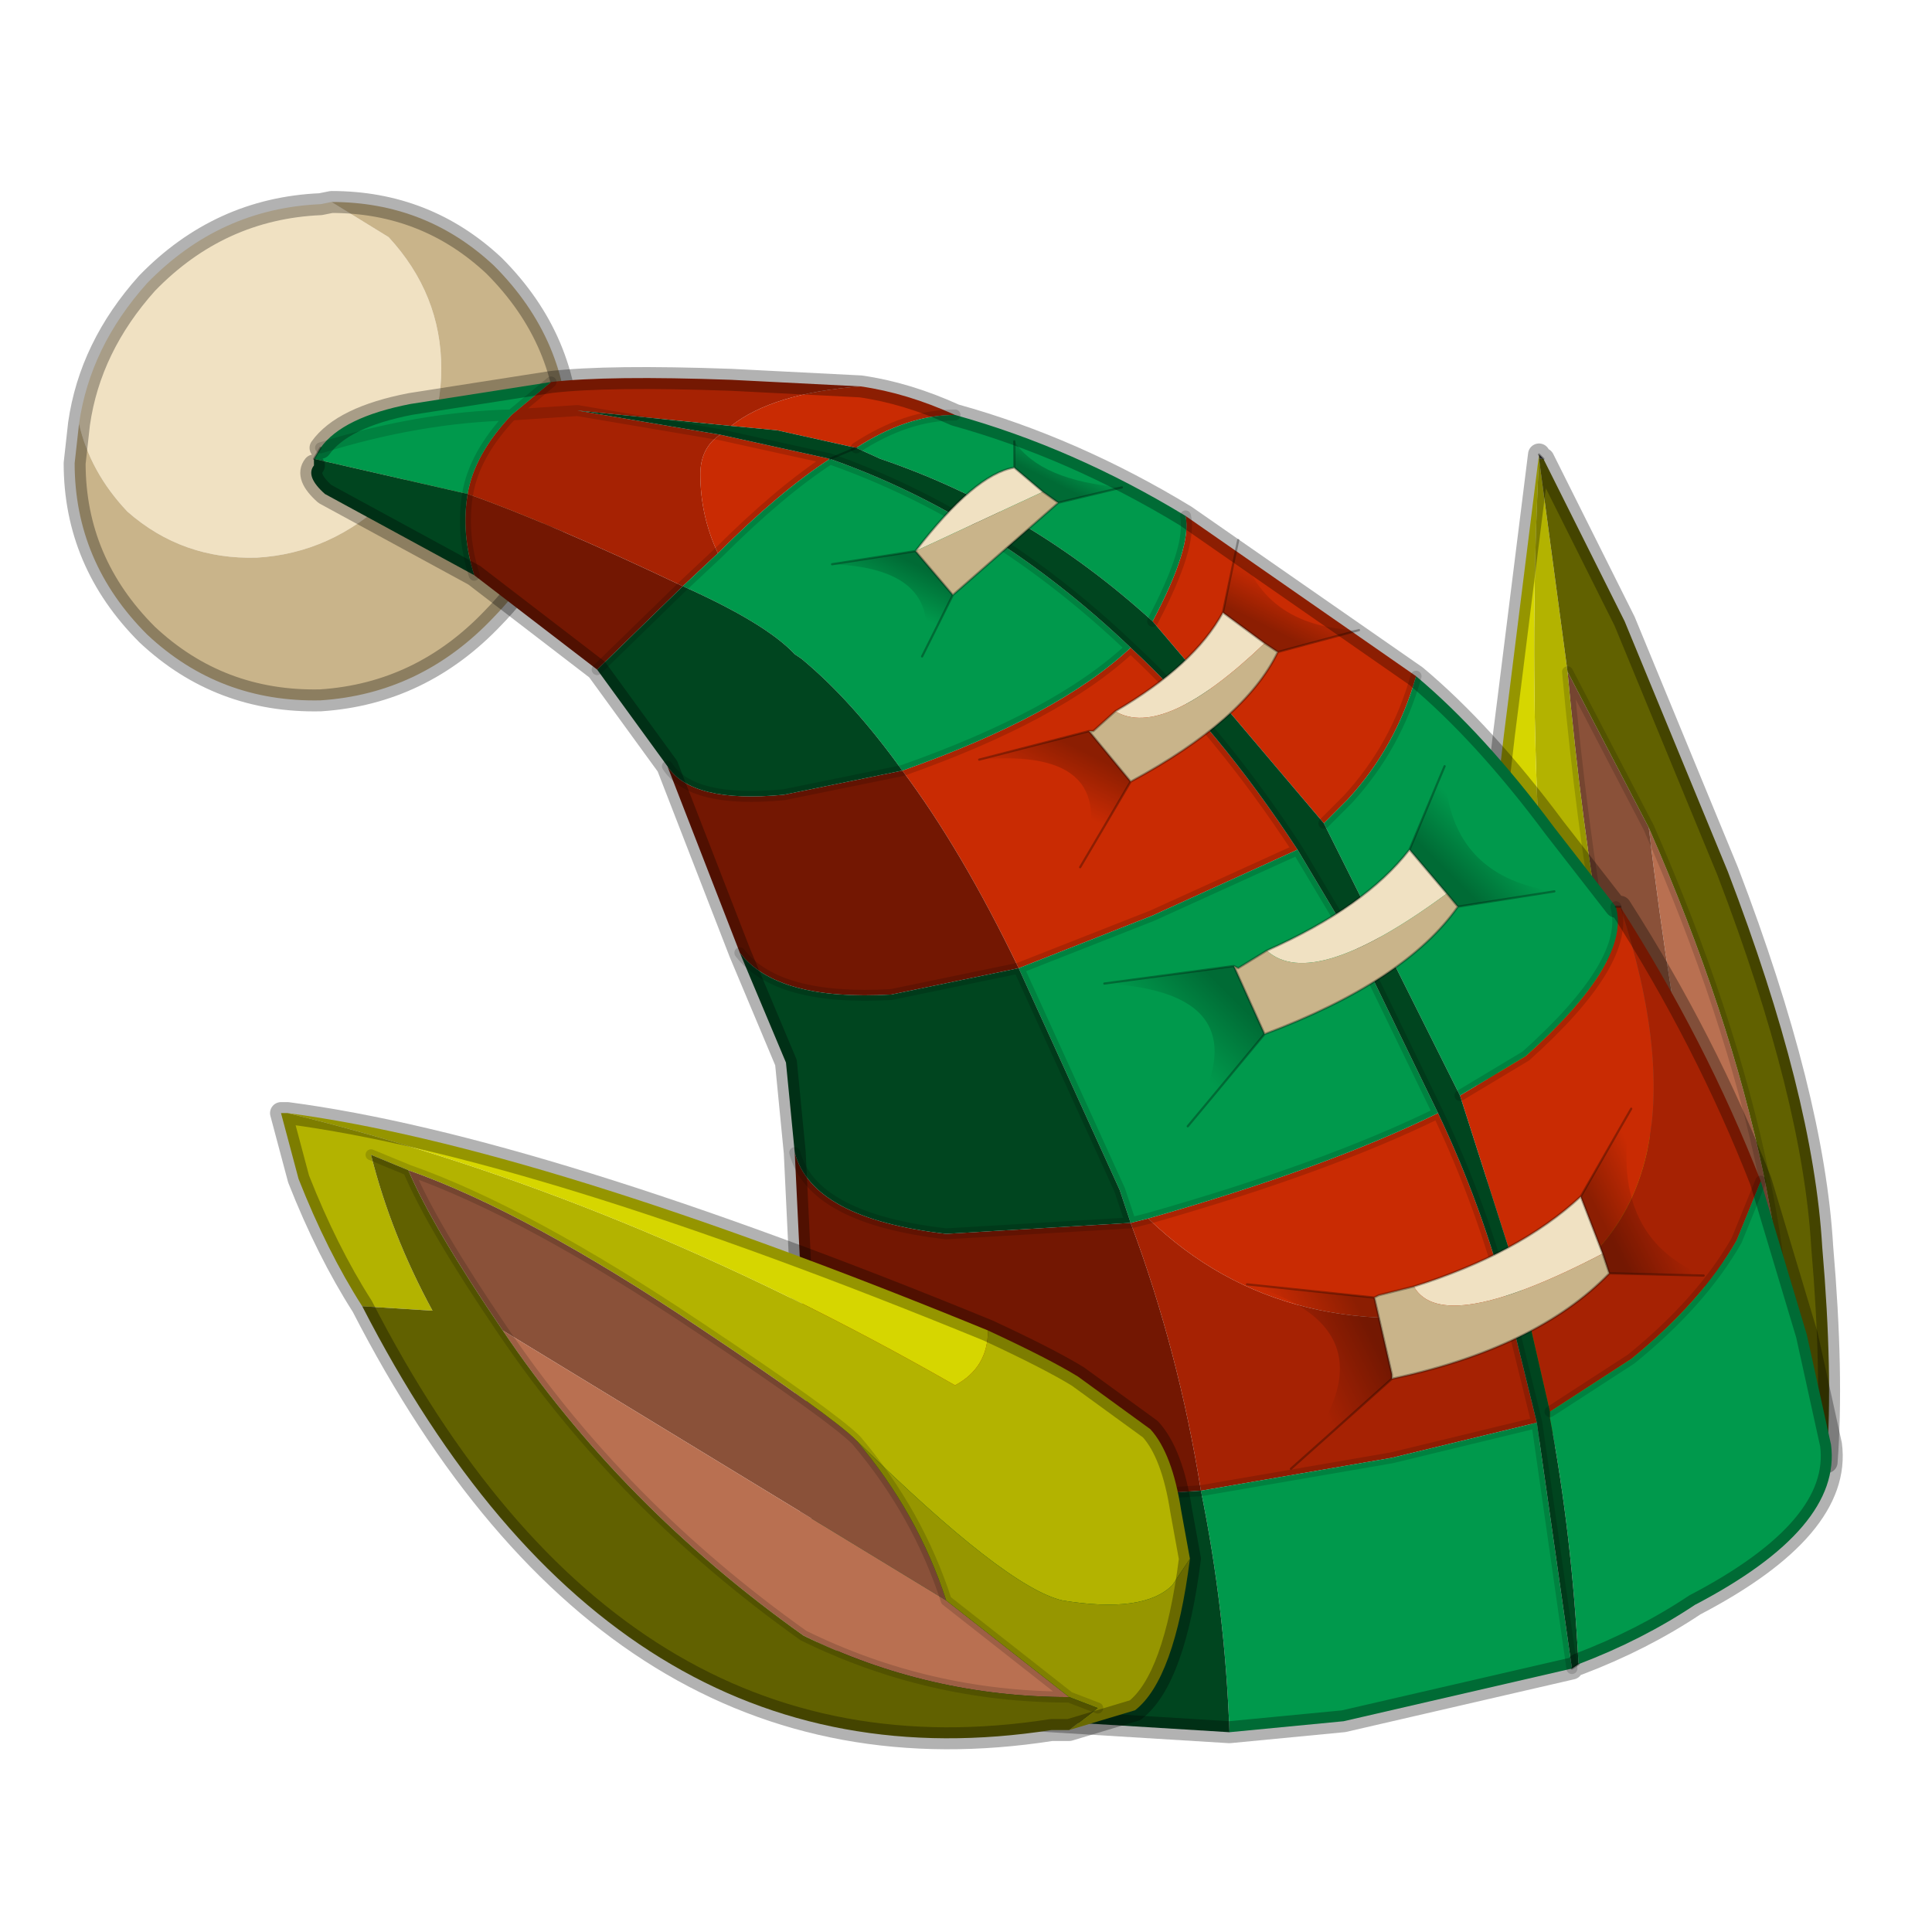 <?xml version="1.0" encoding="UTF-8" standalone="no"?>
<svg xmlns:xlink="http://www.w3.org/1999/xlink" height="440.0px" width="440.0px" xmlns="http://www.w3.org/2000/svg">
  <g transform="matrix(10.0, 0.0, 0.0, 10.0, 0.0, 0.0)">
    <use height="44.0" transform="matrix(1.0, 0.0, 0.0, 1.0, 0.0, 0.0)" width="44.0" xlink:href="#shape0"/>
  </g>
  <defs>
    <g id="shape0" transform="matrix(1.0, 0.0, 0.0, 1.0, 0.0, 0.0)">
      <path d="M44.0 44.0 L0.0 44.0 0.0 0.0 44.0 0.0 44.0 44.0" fill="#43adca" fill-opacity="0.0" fill-rule="evenodd" stroke="none"/>
      <path d="M1.8 9.65 Q2.05 7.9 3.35 6.45 5.0 4.75 7.3 4.65 L7.55 4.6 8.85 5.4 Q10.05 6.7 10.05 8.4 10.05 10.05 8.85 11.35 7.55 12.6 5.85 12.7 4.15 12.75 2.9 11.65 2.05 10.75 1.8 9.65" fill="#f0e1c2" fill-rule="evenodd" stroke="none"/>
      <path d="M7.55 4.6 Q9.7 4.6 11.25 6.05 12.95 7.75 12.95 10.05 12.95 12.3 11.25 14.05 9.6 15.8 7.3 15.95 5.0 16.0 3.35 14.45 1.7 12.8 1.7 10.55 L1.8 9.65 Q2.05 10.75 2.9 11.65 4.15 12.75 5.85 12.7 7.55 12.6 8.85 11.35 10.05 10.05 10.05 8.4 10.05 6.7 8.85 5.4 L7.55 4.6" fill="#c9b48a" fill-rule="evenodd" stroke="none"/>
      <path d="M1.8 9.65 Q2.05 7.9 3.35 6.45 5.0 4.75 7.3 4.65 L7.55 4.6 Q9.7 4.6 11.25 6.05 12.95 7.75 12.95 10.05 12.95 12.3 11.25 14.05 9.6 15.8 7.3 15.95 5.0 16.0 3.35 14.45 1.7 12.8 1.7 10.55 L1.8 9.65 Z" fill="none" stroke="#000000" stroke-linecap="round" stroke-linejoin="round" stroke-opacity="0.302" stroke-width="0.5"/>
      <path d="M37.55 18.85 Q41.25 27.3 40.6 33.5 L40.5 33.6 Q38.45 26.45 37.55 18.85" fill="#b97051" fill-rule="evenodd" stroke="none"/>
      <path d="M35.7 15.3 L37.55 18.85 Q38.45 26.45 40.5 33.6 L38.5 33.85 Q39.8 32.15 39.6 31.45 L37.65 26.1 Q36.35 22.35 35.7 15.3" fill="#8a5139" fill-rule="evenodd" stroke="none"/>
      <path d="M35.05 10.45 L35.05 10.35 35.15 10.45 35.05 10.45" fill="#444444" fill-rule="evenodd" stroke="none"/>
      <path d="M34.05 26.5 Q34.85 26.9 35.7 26.1 34.65 18.3 35.05 10.45 L35.7 15.3 Q36.35 22.35 37.65 26.1 L39.6 31.45 Q39.8 32.15 38.5 33.85 37.95 33.85 36.55 33.2 L35.15 32.55 34.05 26.5" fill="#b3b300" fill-rule="evenodd" stroke="none"/>
      <path d="M35.05 10.35 L35.05 10.45 Q34.65 18.3 35.7 26.1 34.85 26.9 34.05 26.5 33.5 22.4 34.35 15.95 L35.05 10.35" fill="#d6d600" fill-rule="evenodd" stroke="none"/>
      <path d="M35.05 10.45 L35.15 10.45 37.0 14.15 39.35 19.85 Q41.3 24.95 41.5 28.4 41.75 31.3 41.6 33.3 L40.6 33.5 Q41.25 27.3 37.55 18.85 L35.7 15.3 35.05 10.45" fill="#616100" fill-rule="evenodd" stroke="none"/>
      <path d="M35.15 10.45 L35.05 10.35" fill="none" stroke="#000000" stroke-linecap="round" stroke-linejoin="round" stroke-opacity="0.302" stroke-width="0.05"/>
      <path d="M35.05 10.35 L34.35 15.95 Q33.5 22.4 34.05 26.5 L35.15 32.55 36.55 33.2 Q37.95 33.85 38.5 33.85 M40.6 33.5 L41.6 33.3 Q41.75 31.3 41.5 28.4 41.3 24.95 39.35 19.85 L37.0 14.15 35.15 10.45 M40.5 33.6 L38.5 33.85" fill="none" stroke="#000000" stroke-linecap="round" stroke-linejoin="round" stroke-opacity="0.302" stroke-width="0.5"/>
      <path d="M35.7 15.3 L37.55 18.85 Q41.25 27.3 40.6 33.5 M39.6 31.45 L37.65 26.1 Q36.35 22.35 35.7 15.3" fill="none" stroke="#000000" stroke-linecap="round" stroke-linejoin="round" stroke-opacity="0.153" stroke-width="0.25"/>
      <path d="M19.6 8.8 Q20.65 8.95 21.75 9.45 20.65 9.45 19.5 10.2 L17.7 9.8 16.65 9.7 Q17.6 8.95 19.6 8.8 M27.0 11.75 L32.25 15.4 Q31.8 17.0 30.7 18.2 L30.15 18.75 26.25 14.15 Q27.15 12.45 27.0 11.75 M36.8 20.65 L36.9 20.65 Q39.15 27.5 34.75 29.65 L33.25 24.95 34.75 24.05 Q37.15 21.9 36.8 20.65 M16.35 12.6 Q15.95 11.75 15.95 10.8 15.95 10.2 16.4 9.9 L18.9 10.45 Q17.75 11.2 16.35 12.6 M34.35 29.75 Q29.3 30.8 26.15 27.75 30.2 26.6 32.75 25.35 33.75 27.45 34.35 29.75 M29.55 19.35 L26.25 20.85 23.2 22.05 Q21.9 19.35 20.55 17.55 24.1 16.3 25.75 14.75 27.75 16.6 29.55 19.35" fill="#c92b03" fill-rule="evenodd" stroke="none"/>
      <path d="M12.55 8.7 Q13.85 8.55 16.65 8.65 L19.6 8.8 Q17.6 8.95 16.65 9.7 L13.15 9.35 11.65 9.45 13.15 9.35 16.4 9.9 Q15.95 10.2 15.95 10.8 15.95 11.75 16.35 12.6 L15.55 13.35 Q12.5 11.9 10.65 11.25 10.8 10.35 11.65 9.45 L12.55 8.7 M36.9 20.65 Q38.85 23.7 40.1 26.9 L39.55 28.25 Q38.75 29.65 37.15 30.95 L35.3 32.15 34.75 29.75 34.75 29.65 Q39.15 27.5 36.9 20.65 M35.0 32.4 L31.7 33.2 27.35 33.95 Q26.85 30.8 25.75 27.85 L26.15 27.75 Q29.3 30.8 34.35 29.75 L35.0 32.4" fill="#a62203" fill-rule="evenodd" stroke="none"/>
      <path d="M18.35 31.45 L18.1 26.25 Q18.5 27.75 21.55 28.1 L25.75 27.85 Q26.85 30.8 27.35 33.95 23.45 34.25 20.8 33.3 18.75 32.55 18.35 31.45 M16.85 21.7 L15.2 17.45 Q15.75 18.3 17.85 18.1 L20.55 17.55 Q21.9 19.35 23.2 22.05 L20.3 22.65 Q17.7 22.8 16.85 21.7 M13.6 15.25 L10.8 13.1 Q10.5 12.15 10.65 11.25 12.5 11.9 15.55 13.35 L13.6 15.25" fill="#731702" fill-rule="evenodd" stroke="none"/>
      <path d="M7.3 10.2 Q7.8 9.5 9.35 9.2 L12.55 8.7 11.65 9.45 Q9.55 9.5 7.3 10.2 9.55 9.5 11.65 9.45 10.8 10.35 10.65 11.25 L7.15 10.45 7.3 10.2 M21.75 9.45 Q24.45 10.2 27.0 11.75 27.15 12.45 26.25 14.15 23.45 11.6 20.05 10.45 L19.5 10.2 Q20.65 9.45 21.75 9.45 M32.25 15.4 Q33.8 16.7 35.4 18.85 L36.8 20.65 Q37.15 21.9 34.75 24.05 L33.25 24.95 30.15 18.75 30.7 18.2 Q31.8 17.0 32.25 15.4 M40.1 26.9 L41.15 30.4 41.7 32.9 Q41.95 34.8 38.6 36.55 37.4 37.35 35.95 37.9 35.8 34.95 35.3 32.3 L35.3 32.15 37.15 30.95 Q38.75 29.65 39.55 28.25 L40.1 26.9 M35.8 38.0 L30.6 39.2 28.0 39.45 Q27.9 36.65 27.35 33.95 L31.7 33.2 35.0 32.4 35.8 38.0 M15.55 13.35 L16.35 12.6 Q17.75 11.2 18.9 10.45 22.6 11.75 25.75 14.75 24.1 16.3 20.55 17.55 19.4 15.95 18.25 15.0 L18.1 14.9 Q17.45 14.2 15.55 13.35 M26.15 27.75 L25.75 27.85 25.5 27.1 23.2 22.05 26.25 20.85 29.55 19.35 31.1 21.95 32.75 25.35 Q30.2 26.6 26.15 27.75" fill="#00994c" fill-rule="evenodd" stroke="none"/>
      <path d="M35.95 37.9 L35.8 38.0 35.0 32.4 34.35 29.75 Q33.75 27.45 32.75 25.35 L31.1 21.95 29.55 19.35 Q27.75 16.6 25.75 14.75 22.6 11.75 18.9 10.45 L16.4 9.9 13.15 9.35 16.65 9.7 17.7 9.8 19.5 10.2 20.05 10.45 Q23.45 11.6 26.25 14.15 L30.15 18.75 33.25 24.95 34.75 29.65 34.75 29.75 35.3 32.15 35.3 32.3 Q35.8 34.95 35.95 37.9 M28.0 39.45 L22.3 39.1 Q18.75 38.4 18.55 36.4 L18.35 31.45 Q18.75 32.55 20.8 33.3 23.45 34.25 27.35 33.95 27.9 36.65 28.0 39.45 M18.1 26.25 L17.9 24.2 16.85 21.7 Q17.7 22.8 20.3 22.65 L23.2 22.05 25.5 27.1 25.75 27.85 21.55 28.1 Q18.5 27.75 18.1 26.25 M15.2 17.45 L13.6 15.25 15.55 13.35 Q17.45 14.2 18.1 14.9 L18.25 15.0 Q19.4 15.95 20.55 17.55 L17.85 18.1 Q15.75 18.3 15.2 17.45 M10.8 13.1 L7.4 11.25 Q6.95 10.85 7.15 10.6 L7.15 10.45 10.65 11.25 Q10.5 12.15 10.8 13.1 M19.5 10.2 L18.9 10.45 19.5 10.2" fill="#00451f" fill-rule="evenodd" stroke="none"/>
      <path d="M36.8 20.65 L36.9 20.65 M35.95 37.9 L35.8 38.0 M7.15 10.45 L7.3 10.2 M18.9 10.45 L19.5 10.2" fill="none" stroke="#000000" stroke-linecap="round" stroke-linejoin="round" stroke-opacity="0.302" stroke-width="0.05"/>
      <path d="M7.3 10.2 Q7.8 9.5 9.35 9.2 L12.55 8.7 Q13.85 8.55 16.65 8.65 L19.6 8.8 Q20.65 8.95 21.75 9.45 24.45 10.2 27.0 11.75 L32.25 15.4 Q33.8 16.7 35.4 18.85 L36.8 20.65 M36.9 20.65 Q38.85 23.7 40.1 26.9 L41.15 30.4 41.7 32.9 Q41.95 34.8 38.6 36.55 37.4 37.35 35.95 37.9 M35.8 38.0 L30.6 39.2 28.0 39.45 22.3 39.1 Q18.75 38.4 18.55 36.4 L18.35 31.45 18.1 26.25 17.9 24.2 16.85 21.7 15.2 17.45 13.6 15.25 10.8 13.1 7.4 11.25 Q6.95 10.85 7.15 10.6" fill="none" stroke="#000000" stroke-linecap="round" stroke-linejoin="round" stroke-opacity="0.302" stroke-width="0.5"/>
      <path d="M7.3 10.2 Q9.55 9.5 11.65 9.45 L12.55 8.7 M10.65 11.25 Q10.8 10.35 11.65 9.45 L13.15 9.35 M10.8 13.1 Q10.5 12.15 10.65 11.25 M16.4 9.9 L13.15 9.35 M19.5 10.2 Q20.65 9.45 21.75 9.45 M15.55 13.35 L16.35 12.6 Q17.75 11.2 18.9 10.45 L16.4 9.9 M26.25 14.15 Q27.15 12.45 27.0 11.75 M33.25 24.95 L34.75 24.05 Q37.15 21.9 36.8 20.65 M35.3 32.15 L37.15 30.95 Q38.75 29.65 39.55 28.25 L40.1 26.9 M27.35 33.95 L31.7 33.2 35.0 32.4 34.35 29.75 M26.15 27.75 L25.75 27.85 21.55 28.1 Q18.5 27.75 18.1 26.25 M32.75 25.35 Q33.75 27.45 34.35 29.75 M32.75 25.35 L31.1 21.95 29.55 19.35 26.25 20.85 23.2 22.05 25.5 27.1 25.75 27.85 M32.25 15.4 Q31.8 17.0 30.7 18.2 L30.15 18.75 M25.75 14.75 Q27.75 16.6 29.55 19.35 M23.2 22.05 L20.3 22.65 Q17.7 22.8 16.85 21.7 M20.55 17.55 Q24.1 16.3 25.75 14.75 22.6 11.75 18.9 10.45 M20.55 17.55 L17.85 18.1 Q15.75 18.3 15.2 17.45 M27.35 33.95 Q23.45 34.25 20.8 33.3 18.75 32.55 18.35 31.45 M26.15 27.75 Q30.2 26.6 32.75 25.35 M35.0 32.4 L35.8 38.0 M13.6 15.25 L15.55 13.35" fill="none" stroke="#000000" stroke-linecap="round" stroke-linejoin="round" stroke-opacity="0.153" stroke-width="0.25"/>
      <path d="M32.2 29.3 Q34.6 28.55 36.0 27.25 L36.5 28.55 Q32.85 30.45 32.2 29.3" fill="#f0e1c2" fill-rule="evenodd" stroke="none"/>
      <path d="M31.3 29.55 L31.4 29.5 32.2 29.3 Q32.85 30.45 36.5 28.55 L36.65 29.0 Q35.0 30.7 31.7 31.4 L31.7 31.3 31.3 29.55" fill="#c9b48a" fill-rule="evenodd" stroke="none"/>
      <path d="M36.0 27.25 L37.15 25.25 Q36.6 28.15 38.8 29.05 L36.65 29.0 36.5 28.55 36.0 27.25" fill="url(#gradient0)" fill-rule="evenodd" stroke="none"/>
      <path d="M31.7 31.4 L29.4 33.45 Q32.05 30.3 28.4 29.25 L31.3 29.55 31.7 31.3 31.7 31.4" fill="url(#gradient1)" fill-rule="evenodd" stroke="none"/>
      <path d="M31.3 29.55 L31.4 29.5 32.2 29.3 Q34.6 28.55 36.0 27.25 L37.15 25.25 M38.8 29.05 L36.65 29.0 Q35.0 30.7 31.7 31.4 L29.4 33.45 M28.4 29.25 L31.3 29.55 31.7 31.3 31.7 31.4 M36.5 28.55 L36.65 29.0 M36.0 27.25 L36.5 28.55" fill="none" stroke="#000000" stroke-linecap="round" stroke-linejoin="round" stroke-opacity="0.302" stroke-width="0.05"/>
      <path d="M32.9 17.45 Q32.95 19.95 35.4 20.3 L33.2 20.65 32.95 20.35 32.1 19.35 32.9 17.45" fill="url(#gradient2)" fill-rule="evenodd" stroke="none"/>
      <path d="M32.1 19.35 L32.95 20.35 Q29.9 22.6 28.85 21.65 31.1 20.65 32.1 19.35" fill="#f0e1c2" fill-rule="evenodd" stroke="none"/>
      <path d="M32.95 20.35 L33.2 20.65 Q32.0 22.35 28.8 23.55 L28.1 22.0 28.2 22.05 28.85 21.65 Q29.9 22.6 32.95 20.35" fill="#c9b48a" fill-rule="evenodd" stroke="none"/>
      <path d="M28.1 22.0 L28.8 23.55 27.05 25.65 Q28.9 22.6 25.15 22.4 L28.1 22.0" fill="url(#gradient3)" fill-rule="evenodd" stroke="none"/>
      <path d="M32.9 17.45 L32.1 19.35 32.95 20.35 33.2 20.65 35.4 20.3 M28.8 23.55 L28.1 22.0 25.15 22.4 M27.05 25.65 L28.8 23.55 Q32.0 22.35 33.2 20.65 M28.1 22.0 L28.2 22.05 28.85 21.65 Q31.1 20.65 32.1 19.35" fill="none" stroke="#000000" stroke-linecap="round" stroke-linejoin="round" stroke-opacity="0.302" stroke-width="0.05"/>
      <path d="M30.95 14.35 L29.1 14.85 28.8 14.65 27.85 13.95 28.2 12.3 Q28.7 14.3 30.95 14.35" fill="url(#gradient4)" fill-rule="evenodd" stroke="none"/>
      <path d="M27.85 13.95 L28.8 14.65 Q26.5 16.85 25.4 16.2 27.2 15.15 27.85 13.95" fill="#f0e1c2" fill-rule="evenodd" stroke="none"/>
      <path d="M28.8 14.65 L29.1 14.85 Q28.35 16.4 25.75 17.8 L24.8 16.65 24.9 16.65 25.4 16.2 Q26.5 16.85 28.8 14.65" fill="#c9b48a" fill-rule="evenodd" stroke="none"/>
      <path d="M25.75 17.8 L24.6 19.75 Q25.65 17.0 22.3 17.3 L24.8 16.65 25.75 17.8" fill="url(#gradient5)" fill-rule="evenodd" stroke="none"/>
      <path d="M29.1 14.85 L30.95 14.35 M28.2 12.3 L27.85 13.95 28.8 14.65 29.1 14.85 Q28.35 16.4 25.75 17.8 L24.6 19.75 M22.3 17.3 L24.8 16.65 24.9 16.65 25.4 16.2 Q27.2 15.15 27.85 13.95 M25.75 17.8 L24.8 16.65" fill="none" stroke="#000000" stroke-linecap="round" stroke-linejoin="round" stroke-opacity="0.302" stroke-width="0.05"/>
      <path d="M23.1 10.65 L23.75 11.2 20.85 12.55 Q22.2 10.8 23.1 10.65" fill="#f0e1c2" fill-rule="evenodd" stroke="none"/>
      <path d="M23.75 11.2 L24.1 11.45 21.7 13.55 20.85 12.55 23.75 11.2" fill="#c9b48a" fill-rule="evenodd" stroke="none"/>
      <path d="M23.1 10.65 L23.1 10.05 Q23.7 10.95 25.55 11.1 L24.1 11.45 23.75 11.2 23.1 10.65" fill="url(#gradient6)" fill-rule="evenodd" stroke="none"/>
      <path d="M21.7 13.55 L21.0 14.95 Q21.55 12.95 18.95 12.85 L20.85 12.55 21.7 13.55" fill="url(#gradient7)" fill-rule="evenodd" stroke="none"/>
      <path d="M23.1 10.05 L23.1 10.65 23.75 11.2 24.1 11.45 25.55 11.1 M24.1 11.45 L21.7 13.55 21.0 14.95 M18.95 12.85 L20.85 12.55 Q22.2 10.8 23.1 10.65 M21.7 13.55 L20.85 12.55" fill="none" stroke="#000000" stroke-linecap="round" stroke-linejoin="round" stroke-opacity="0.302" stroke-width="0.05"/>
      <path d="M9.3 26.65 Q12.0 27.6 15.95 30.25 18.95 32.25 19.5 32.8 20.9 34.45 21.55 36.45 L11.45 30.3 Q9.85 27.95 9.3 26.65" fill="#8a5139" fill-rule="evenodd" stroke="none"/>
      <path d="M24.35 38.65 Q21.15 38.65 18.3 37.25 14.15 34.3 11.45 30.3 L21.55 36.45 24.35 38.65" fill="#b97051" fill-rule="evenodd" stroke="none"/>
      <path d="M22.5 30.3 Q23.9 30.95 24.55 31.35 L26.2 32.55 Q26.7 33.1 26.9 34.4 L27.1 35.5 26.7 36.1 Q26.05 36.75 24.2 36.45 22.9 36.15 19.5 32.8 18.95 32.25 15.95 30.25 12.0 27.6 9.3 26.65 L8.45 26.3 Q8.9 28.1 9.85 29.85 L8.25 29.75 Q7.45 28.5 6.8 26.85 L6.4 25.35 6.55 25.35 Q14.15 27.2 21.75 31.55 22.5 31.15 22.5 30.3" fill="#b3b300" fill-rule="evenodd" stroke="none"/>
      <path d="M22.5 30.3 Q22.5 31.15 21.75 31.55 14.15 27.2 6.55 25.35 12.25 26.1 22.5 30.3" fill="#d6d600" fill-rule="evenodd" stroke="none"/>
      <path d="M19.5 32.8 Q22.9 36.15 24.2 36.45 26.05 36.75 26.7 36.1 L27.1 35.5 Q26.75 38.25 25.85 38.95 L24.35 39.4 25.0 38.9 24.35 38.65 21.55 36.45 Q20.9 34.45 19.5 32.8" fill="#969600" fill-rule="evenodd" stroke="none"/>
      <path d="M8.25 29.75 L9.85 29.85 Q8.9 28.1 8.45 26.3 L9.3 26.65 Q9.85 27.95 11.45 30.3 14.15 34.3 18.3 37.25 21.15 38.65 24.35 38.65 L25.0 38.9 24.35 39.4 23.95 39.4 Q14.0 40.95 8.25 29.75" fill="#616100" fill-rule="evenodd" stroke="none"/>
      <path d="M27.1 35.5 L26.9 34.4 Q26.7 33.1 26.2 32.55 L24.55 31.35 Q23.9 30.95 22.5 30.3 12.25 26.1 6.55 25.35 L6.4 25.35 6.8 26.85 Q7.45 28.5 8.25 29.75 M27.1 35.5 Q26.75 38.25 25.85 38.95 L24.35 39.4 23.95 39.4 Q14.0 40.95 8.25 29.75" fill="none" stroke="#000000" stroke-linecap="round" stroke-linejoin="round" stroke-opacity="0.302" stroke-width="0.5"/>
      <path d="M8.45 26.3 L9.3 26.65 Q12.0 27.6 15.95 30.25 18.95 32.25 19.5 32.8 20.9 34.45 21.55 36.45 L24.35 38.65 Q21.15 38.65 18.3 37.25 14.15 34.3 11.45 30.3 9.85 27.95 9.3 26.65 M25.0 38.9 L24.35 38.65" fill="none" stroke="#000000" stroke-linecap="round" stroke-linejoin="round" stroke-opacity="0.153" stroke-width="0.25"/>
    </g>
    <linearGradient gradientTransform="matrix(7.0E-4, -4.0E-4, 0.001, 0.002, 37.15, 27.65)" gradientUnits="userSpaceOnUse" id="gradient0" spreadMethod="pad" x1="-819.2" x2="819.2">
      <stop offset="0.0" stop-color="#000000" stop-opacity="0.302"/>
      <stop offset="1.0" stop-color="#000000" stop-opacity="0.0"/>
    </linearGradient>
    <linearGradient gradientTransform="matrix(-9.0E-4, 6.0E-4, -0.001, -0.002, 30.3, 30.45)" gradientUnits="userSpaceOnUse" id="gradient1" spreadMethod="pad" x1="-819.2" x2="819.2">
      <stop offset="0.0" stop-color="#000000" stop-opacity="0.302"/>
      <stop offset="1.0" stop-color="#000000" stop-opacity="0.0"/>
    </linearGradient>
    <linearGradient gradientTransform="matrix(6.0E-4, -5.0E-4, 0.002, 0.002, 33.4, 19.4)" gradientUnits="userSpaceOnUse" id="gradient2" spreadMethod="pad" x1="-819.2" x2="819.2">
      <stop offset="0.0" stop-color="#000000" stop-opacity="0.302"/>
      <stop offset="1.0" stop-color="#000000" stop-opacity="0.0"/>
    </linearGradient>
    <linearGradient gradientTransform="matrix(-8.0E-4, 7.0E-4, -0.002, -0.002, 27.25, 23.1)" gradientUnits="userSpaceOnUse" id="gradient3" spreadMethod="pad" x1="-819.2" x2="819.2">
      <stop offset="0.0" stop-color="#000000" stop-opacity="0.302"/>
      <stop offset="1.0" stop-color="#000000" stop-opacity="0.0"/>
    </linearGradient>
    <linearGradient gradientTransform="matrix(4.0E-4, -5.0E-4, 0.002, 0.001, 29.05, 13.8)" gradientUnits="userSpaceOnUse" id="gradient4" spreadMethod="pad" x1="-819.2" x2="819.2">
      <stop offset="0.0" stop-color="#000000" stop-opacity="0.302"/>
      <stop offset="1.0" stop-color="#000000" stop-opacity="0.0"/>
    </linearGradient>
    <linearGradient gradientTransform="matrix(-6.0E-4, 6.0E-4, -0.002, -0.001, 24.3, 17.65)" gradientUnits="userSpaceOnUse" id="gradient5" spreadMethod="pad" x1="-819.2" x2="819.2">
      <stop offset="0.0" stop-color="#000000" stop-opacity="0.302"/>
      <stop offset="1.0" stop-color="#000000" stop-opacity="0.0"/>
    </linearGradient>
    <linearGradient gradientTransform="matrix(3.0E-4, -3.0E-4, 0.002, 0.001, 23.95, 10.6)" gradientUnits="userSpaceOnUse" id="gradient6" spreadMethod="pad" x1="-819.2" x2="819.2">
      <stop offset="0.0" stop-color="#000000" stop-opacity="0.302"/>
      <stop offset="1.0" stop-color="#000000" stop-opacity="0.0"/>
    </linearGradient>
    <linearGradient gradientTransform="matrix(-4.0E-4, 5.0E-4, -0.002, -0.001, 20.5, 13.25)" gradientUnits="userSpaceOnUse" id="gradient7" spreadMethod="pad" x1="-819.2" x2="819.2">
      <stop offset="0.0" stop-color="#000000" stop-opacity="0.302"/>
      <stop offset="1.0" stop-color="#000000" stop-opacity="0.0"/>
    </linearGradient>
  </defs>
</svg>
